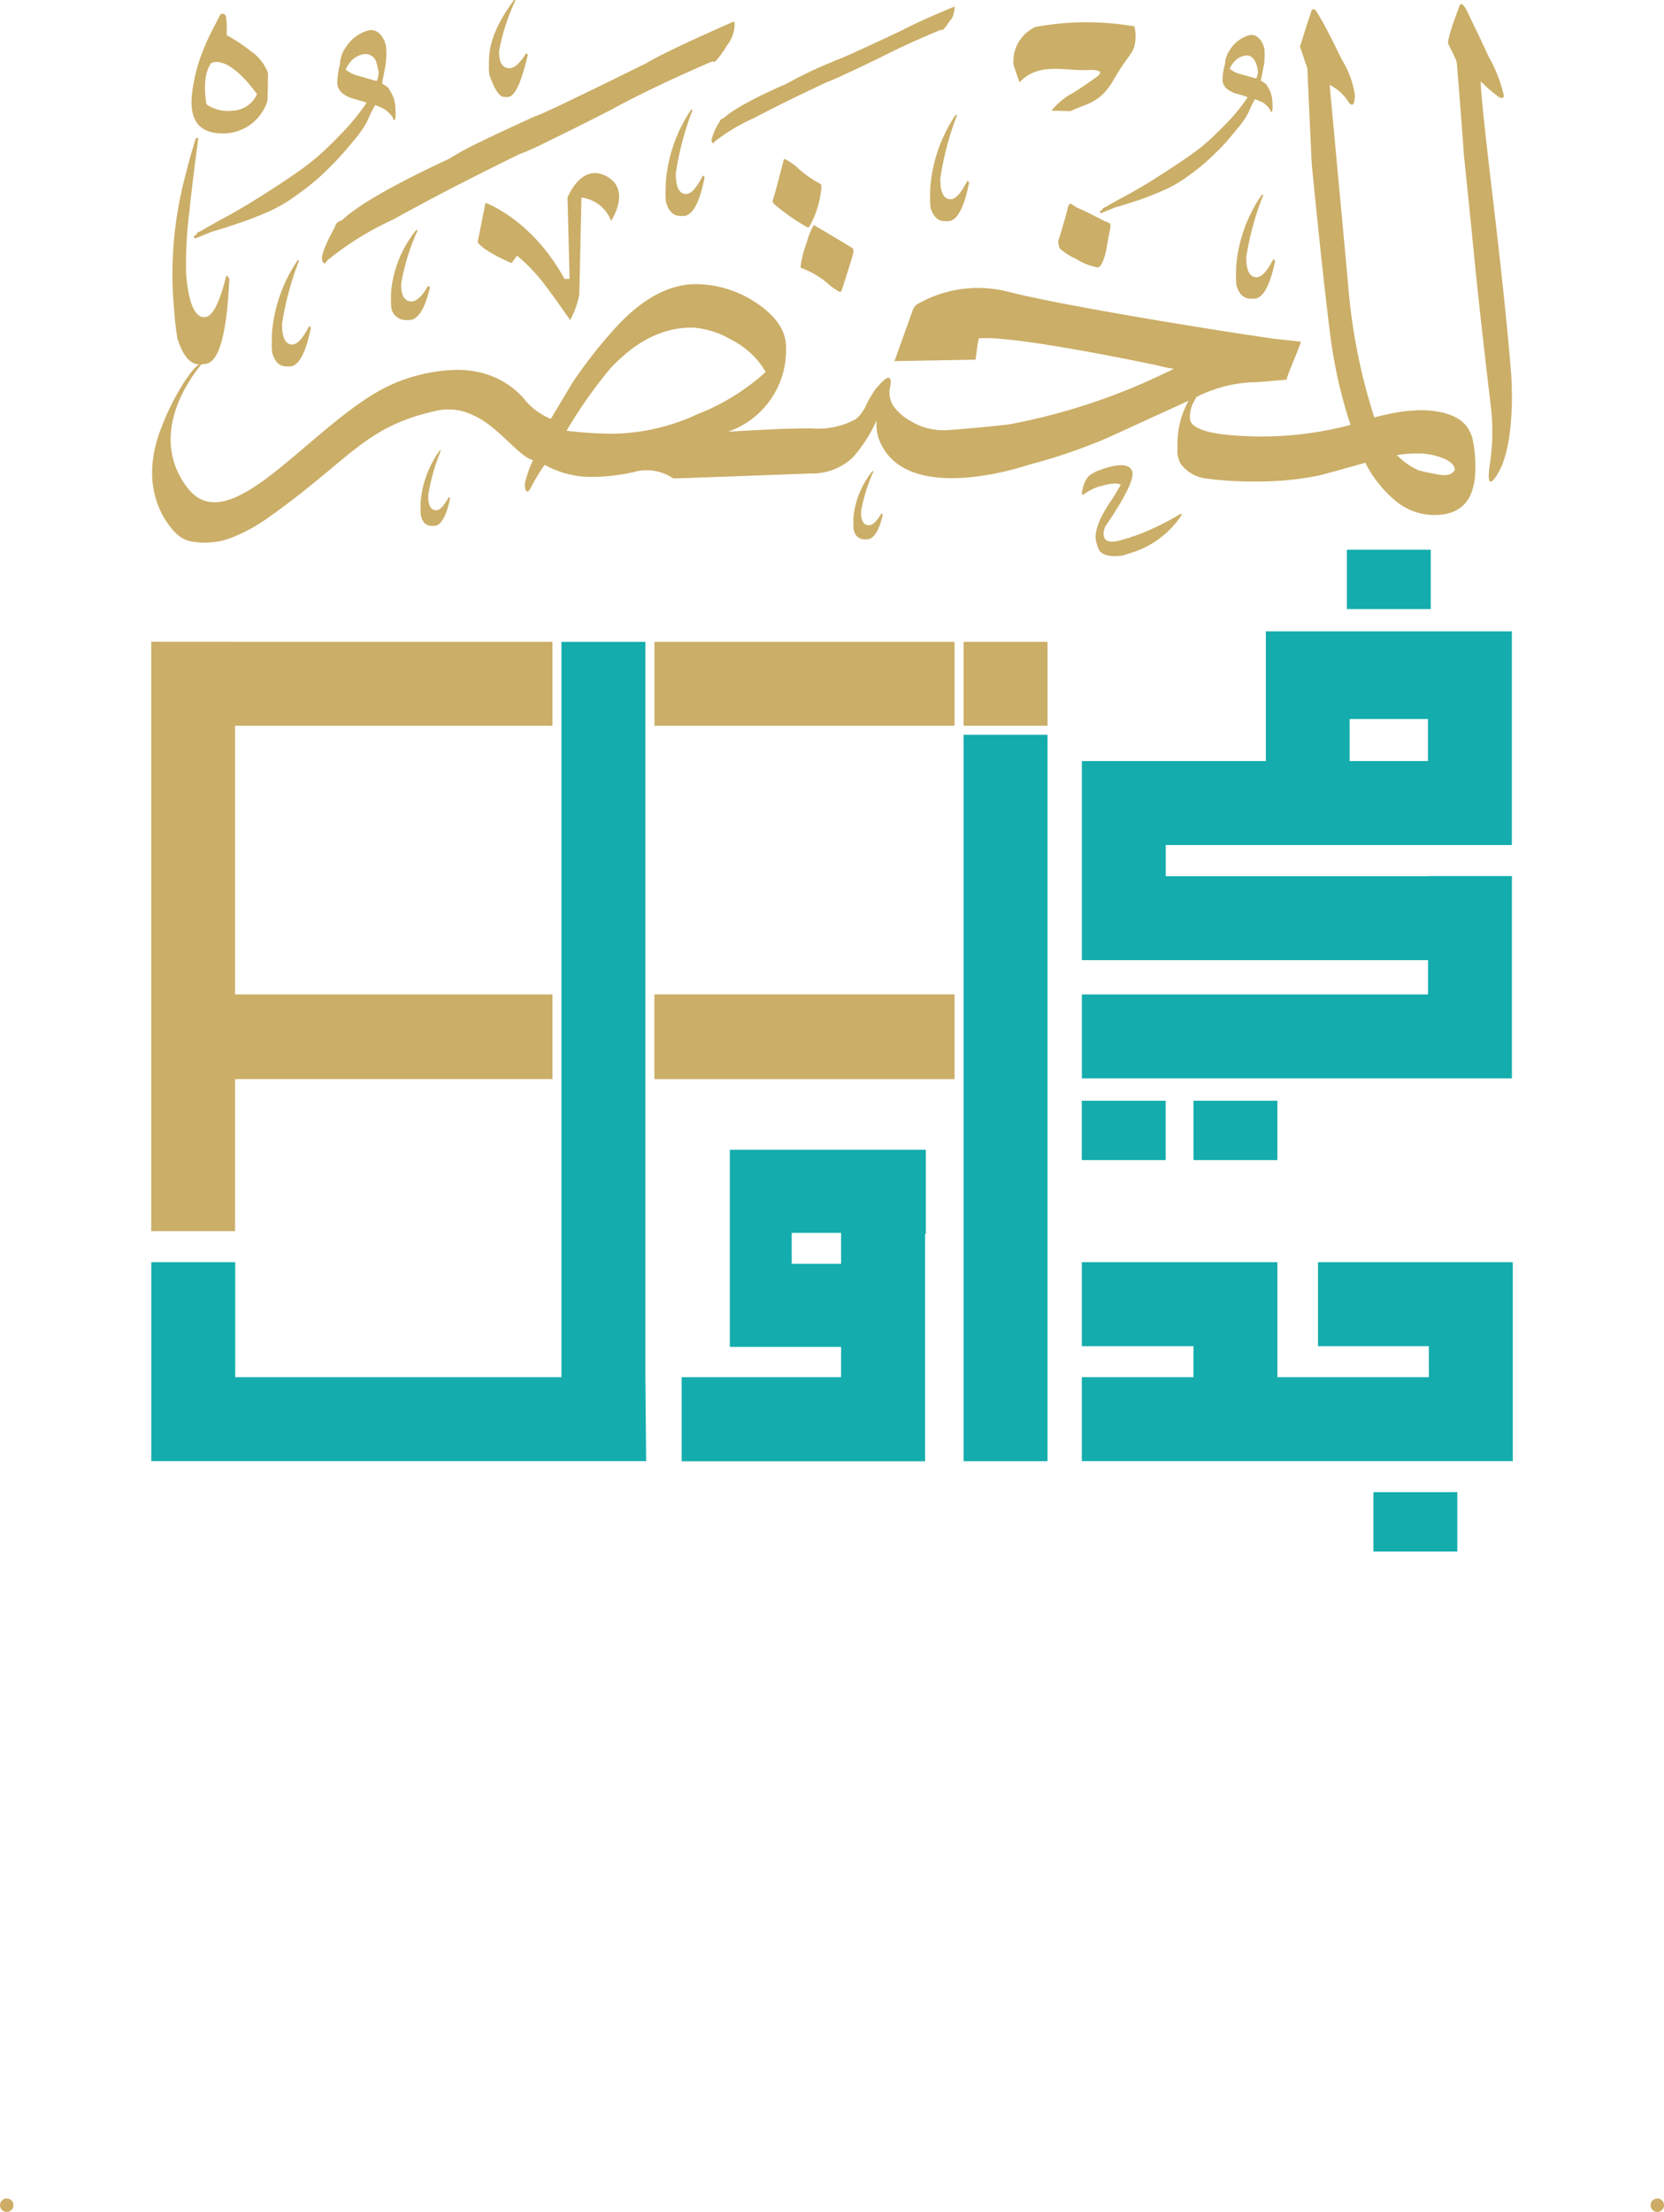 <svg xmlns="http://www.w3.org/2000/svg" xmlns:xlink="http://www.w3.org/1999/xlink" width="166.286" height="220.951" viewBox="0 0 166.286 220.951">
  <defs>
    <clipPath id="clip-path">
      <path id="SVGID" d="M9894.7,1069.635a.671.671,0,1,0,.671-.671.67.67,0,0,0-.671.671" transform="translate(-9894.698 -1068.964)" fill="none"/>
    </clipPath>
    <linearGradient id="linear-gradient" x1="-124.295" y1="107.037" x2="-124.046" y2="107.037" gradientUnits="objectBoundingBox">
      <stop offset="0" stop-color="#dfb44c"/>
      <stop offset="0.049" stop-color="#e1b955"/>
      <stop offset="0.247" stop-color="#eace75"/>
      <stop offset="0.413" stop-color="#f0da89"/>
      <stop offset="0.525" stop-color="#f2df91"/>
      <stop offset="0.646" stop-color="#edd98c"/>
      <stop offset="0.806" stop-color="#e2c87e"/>
      <stop offset="0.986" stop-color="#cfad67"/>
      <stop offset="1" stop-color="#ceab66"/>
    </linearGradient>
    <clipPath id="clip-path-2">
      <path id="SVGID-2" data-name="SVGID" d="M10389.826,1069.635a.671.671,0,1,0,.67-.671.67.67,0,0,0-.67.671" transform="translate(-10389.826 -1068.964)" fill="none"/>
    </clipPath>
    <linearGradient id="linear-gradient-2" x1="-247.206" y1="107.037" x2="-246.958" y2="107.037" xlink:href="#linear-gradient"/>
  </defs>
  <g id="Group_24641" data-name="Group 24641" transform="translate(-9615.201 -409.742)">
    <rect id="Rectangle_162" data-name="Rectangle 162" width="29.987" height="8.383" transform="translate(9680.602 473.855)" fill="#cbae67"/>
    <path id="Path_872" data-name="Path 872" d="M9948.445,610.566V637.4h31.713v8.463h-31.713v15.186h-8.379V602.175h8.379v.007h31.713v8.383Z" transform="translate(-309.751 -128.327)" fill="#cbae67"/>
    <rect id="Rectangle_163" data-name="Rectangle 163" width="29.997" height="8.465" transform="translate(9680.596 509.074)" fill="#cbae67"/>
    <rect id="Rectangle_164" data-name="Rectangle 164" width="8.387" height="8.376" transform="translate(9711.493 473.863)" fill="#cbae67"/>
    <rect id="Rectangle_165" data-name="Rectangle 165" width="8.387" height="72.561" transform="translate(9711.494 483.143)" fill="#14acac"/>
    <path id="Path_873" data-name="Path 873" d="M9989.449,675.664V602.215h-8.387v73.449h-32.6V664.178h-8.387v19.873h49.451Z" transform="translate(-309.755 -128.354)" fill="#14acac"/>
    <path id="Path_874" data-name="Path 874" d="M10103.994,754.5v19.689h11.119v3.025h-15.93v8.4h24.324V762.89h.072V754.5Zm11.119,11.393h-4.933V762.8h4.933Z" transform="translate(-415.861 -229.904)" fill="#14acac"/>
    <path id="Path_875" data-name="Path 875" d="M10245.973,620.4v0h16.211V599.059H10237.6v4.328h0v8.63h-18.382V631.9h34.593v3.428h-34.593v8.387h34.593v0h8.38V623.5h-8.38v.015h-26.213V620.4h10v0Zm0-12.586h7.831v4.2h-7.831Z" transform="translate(-495.903 -126.249)" fill="#14acac"/>
    <rect id="Rectangle_166" data-name="Rectangle 166" width="8.381" height="5.93" transform="translate(9749.795 464.652)" fill="#14acac"/>
    <path id="Path_876" data-name="Path 876" d="M10262.271,788.625v-.412h-19.461V796.6h11.078v3.1h-15.134v-8.68h0v-2.807h-19.545V796.6h11.161v3.1h-11.161v8.387h43.067V788.625Z" transform="translate(-495.9 -252.389)" fill="#14acac"/>
    <rect id="Rectangle_167" data-name="Rectangle 167" width="8.381" height="5.93" transform="translate(9752.45 558.797)" fill="#14acac"/>
    <rect id="Rectangle_168" data-name="Rectangle 168" width="8.381" height="5.93" transform="translate(9723.308 519.697)" fill="#14acac"/>
    <rect id="Rectangle_169" data-name="Rectangle 169" width="8.381" height="5.93" transform="translate(9734.471 519.697)" fill="#14acac"/>
    <path id="Path_877" data-name="Path 877" d="M10134.44,466.32c-1.52-.926-2.822-1.7-3.838-2.285a6.673,6.673,0,0,0-.684,1.692,11.089,11.089,0,0,0-.629,2.4c0,.11.013.163.069.2a8.562,8.562,0,0,1,2.521,1.439,6.073,6.073,0,0,0,1.316.943c.11,0,.163-.053.2-.163.776-2.385,1.163-3.658,1.163-3.834a.425.425,0,0,0-.123-.393m-3.162-6.39a11.553,11.553,0,0,1-2.172-1.5,5.3,5.3,0,0,0-1.383-.983c-.057-.027-.083.013-.109.04-.666,2.588-1.029,3.944-1.109,4.051a.456.456,0,0,0,.123.38,19.729,19.729,0,0,0,3.378,2.355.158.158,0,0,0,.163-.093,9.32,9.32,0,0,0,1.193-3.9c.01-.2-.018-.323-.084-.35" transform="translate(-434.08 -31.811)" fill="#cbae67"/>
    <path id="Path_878" data-name="Path 878" d="M10335.36,447.823c-.3-3.911-.926-9.944-1.889-18.049-.81-6.819-1.176-10.5-1.136-11.067a15.435,15.435,0,0,0,1.7,1.482.874.874,0,0,0,.407.187c.123,0,.189-.093.2-.243a14.091,14.091,0,0,0-1.488-3.838c-.613-1.326-1.243-2.648-1.9-3.988-.369-.866-.655-1.309-.855-1.309-.11,0-.177.067-.2.2-.873,2.319-1.232,3.578-1.109,3.781.394.77.653,1.3.763,1.592a1.617,1.617,0,0,1,.08.2c.326,3.964.566,7,.7,9.108.393,3.8.66,6.426.869,8.525.533,5.383.743,7.4,1.9,17.306a21.751,21.751,0,0,1-.131,5.074c-.2,1.259-.184,1.909.047,1.909.15.013.406-.256.729-.826.873-1.439,1.326-3.824,1.4-7.139.011-.936-.021-1.909-.08-2.912" transform="translate(-569.16 -0.838)" fill="#cbae67"/>
    <path id="Path_879" data-name="Path 879" d="M10022.894,544.807a19.976,19.976,0,0,0-1.265,4.476q-.028,1.484.774,1.5.567.01,1.258-1.29h.066l.082.111q-.584,2.755-1.618,2.736l-.251,0a.956.956,0,0,1-.8-.431,1.59,1.59,0,0,1-.268-.89c-.011-.428-.008-1.025-.008-1.025a10.227,10.227,0,0,1,1.912-5.183Z" transform="translate(-363.633 -90.069)" fill="#cbae67"/>
    <path id="Path_880" data-name="Path 880" d="M10152.71,551.025a16.773,16.773,0,0,0-1.258,4.043q-.023,1.341.776,1.355.567.01,1.257-1.163h.066l.081.1q-.579,2.489-1.613,2.47l-.25,0a.992.992,0,0,1-.8-.391,1.351,1.351,0,0,1-.27-.805c-.01-.386-.009-.927-.009-.927a8.673,8.673,0,0,1,1.9-4.681Z" transform="translate(-450.209 -94.215)" fill="#cbae67"/>
    <path id="Path_881" data-name="Path 881" d="M9952.063,465.188c-.256,5.442-1.014,8.269-2.324,8.486v.013l-.092.009-.34.02-.122.016c-.983.084-1.752-.787-2.321-2.609-.124-.815-.2-1.433-.244-1.864l-.183-2.282a38.389,38.389,0,0,1,1.261-12.227q.434-1.755,1.018-3.612l.243-.014c-.374,2.842-.683,5.27-.886,7.275a41.653,41.653,0,0,0-.331,6.323c.2,2.441.669,3.834,1.413,4.209a.944.944,0,0,0,.487.086c.739-.064,1.444-1.429,2.106-4.109h.123Z" transform="translate(-313.94 -27.596)" fill="#cbae67"/>
    <path id="Path_882" data-name="Path 882" d="M10221.4,549.576q2.495-.786,2.834.289.327,1.036-2.564,5.307a1.572,1.572,0,0,0-.266,1.194l.016.053q.243.774,1.966.231l.441-.139c.032-.01.055.007.068.051l.121-.11.506-.159a24.949,24.949,0,0,0,4.579-2.221l.1.1a9.28,9.28,0,0,1-5,3.8l-.948.3q-2.1.26-2.44-.8l-.153-.485q-.461-1.469,1.66-4.488l.772-1.3q-.508-.345-2.435.262a5.317,5.317,0,0,0-1.343.755.715.715,0,0,1-.121-.164q.287-1.734,1.172-2.013c-.02-.061.325-.213,1.037-.456" transform="translate(-495.889 -93.029)" fill="#cbae67"/>
    <path id="Path_883" data-name="Path 883" d="M10014.645,478.725a22.11,22.11,0,0,0-1.658,5.342q-.032,1.772,1.024,1.791.746.014,1.655-1.537l.088,0,.107.133q-.763,3.288-2.127,3.263l-.329-.006a1.461,1.461,0,0,1-1.388-1.144,6.222,6.222,0,0,1-.053-.747l.017-.914a11.478,11.478,0,0,1,2.509-6.185Z" transform="translate(-357.698 -46)" fill="#cbae67"/>
    <path id="Path_884" data-name="Path 884" d="M9978.953,487.8a29.868,29.868,0,0,0-1.705,6.3q-.048,2.089,1.008,2.113.747.018,1.669-1.81l.089,0,.105.156q-.791,3.876-2.156,3.845l-.329-.008q-.989-.022-1.378-1.352a8.184,8.184,0,0,1-.045-.881l.023-1.077a15.09,15.09,0,0,1,2.564-7.29Z" transform="translate(-333.854 -52.054)" fill="#cbae67"/>
    <path id="Path_885" data-name="Path 885" d="M10268.191,468.133a28.774,28.774,0,0,0-1.7,6.17q-.047,2.047,1.008,2.071.749.017,1.669-1.773l.088,0,.106.153q-.79,3.8-2.153,3.767l-.33-.008q-.989-.023-1.378-1.325a7.914,7.914,0,0,1-.046-.863l.024-1.056a14.56,14.56,0,0,1,2.561-7.143Z" transform="translate(-526.74 -38.936)" fill="#cbae67"/>
    <path id="Path_886" data-name="Path 886" d="M10044.022,409.745a20.413,20.413,0,0,0-1.652,5.1q-.031,1.691,1.025,1.709.746.013,1.653-1.465h.089l.107.127c-.508,2.091-1.14,4.237-2.05,4.221l-.329-.006c-.66-.012-1.2-1.485-1.463-2.2a5.523,5.523,0,0,1-.054-.713l.016-.872q.048-2.6,2.5-5.9Z" transform="translate(-377.293)" fill="#cbae67"/>
    <path id="Path_887" data-name="Path 887" d="M10097.053,442.655a29.823,29.823,0,0,0-1.675,6.305q-.037,2.089,1.018,2.108.749.013,1.661-1.818l.088,0,.107.156q-.775,3.88-2.137,3.855l-.33-.006q-.99-.018-1.384-1.345a8.241,8.241,0,0,1-.051-.881l.021-1.077a15.048,15.048,0,0,1,2.528-7.3Z" transform="translate(-412.638 -21.947)" fill="#cbae67"/>
    <path id="Path_888" data-name="Path 888" d="M10176.391,444.225a29.794,29.794,0,0,0-1.674,6.305q-.038,2.089,1.018,2.108.747.014,1.66-1.818l.088,0,.107.156q-.773,3.88-2.137,3.855l-.33-.006q-.99-.018-1.384-1.345a7.936,7.936,0,0,1-.05-.881l.02-1.078a15.058,15.058,0,0,1,2.528-7.3Z" transform="translate(-465.546 -22.994)" fill="#cbae67"/>
    <path id="Path_889" data-name="Path 889" d="M9972.98,426.557a3.252,3.252,0,0,0-.616-1.852c0-.137-.247-.323-.72-.606l.307-1.559c.026-.133.053-.27.066-.406a7.514,7.514,0,0,0,.02-1.826l-.149-.473c-.384-.8-.887-1.133-1.5-1.063h-.014a3.887,3.887,0,0,0-2.362,1.739,3.019,3.019,0,0,0-.562,1.639,8.154,8.154,0,0,0-.276,1.979c.07.676.6,1.176,1.589,1.482.827.227,1.26.376,1.316.4v.053a22.889,22.889,0,0,1-2.089,2.618c-.42.45-.823.856-1.2,1.236a25.091,25.091,0,0,1-2.658,2.352c-.969.733-2.266,1.606-3.914,2.668-.593.366-1.229.773-1.919,1.2l-1.729,1.009q-1.4.735-3.079,1.716c-.256.083-.393.19-.365.313-.217.11-.3.19-.284.257a.236.236,0,0,0,.137.15l1.636-.67c.649-.193,1.313-.383,1.976-.616a35.645,35.645,0,0,0,3.635-1.366c.256-.11.5-.233.716-.34a13.707,13.707,0,0,0,2.176-1.349,23.167,23.167,0,0,0,3.131-2.6,30.982,30.982,0,0,0,2.479-2.732c.163-.19.34-.406.514-.623a8.9,8.9,0,0,0,.956-1.479,15.146,15.146,0,0,1,.753-1.546h.014a5.287,5.287,0,0,1,1.042.483c.5.4.776.743.8,1.026h.054l.013-.027c.137-.03.163-.42.107-1.193m-1.906-2.7-1.722-.5a3.064,3.064,0,0,1-1.34-.646l0-.013.043-.08a3.371,3.371,0,0,1,.293-.476,2.117,2.117,0,0,1,1.473-.966,1.122,1.122,0,0,1,1.289.956,4.255,4.255,0,0,1,.194.866l.013.083c-.08.513-.16.77-.24.773" transform="translate(-318.27 -6.016)" fill="#cbae67"/>
    <path id="Path_890" data-name="Path 890" d="M10241.852,426.881a2.958,2.958,0,0,0-.533-1.582c0-.093-.22-.283-.626-.51l.267-1.343a3.106,3.106,0,0,0,.093-.65,7.84,7.84,0,0,0-.007-1.246l-.137-.406c-.312-.66-.746-.969-1.275-.916h-.014a3.309,3.309,0,0,0-2.012,1.482,2.77,2.77,0,0,0-.457,1.1c-.01.093-.022.2-.036.313a5.985,5.985,0,0,0-.24,1.692c.07.58.521,1,1.359,1.266a11.183,11.183,0,0,1,1.126.35v.053a19.525,19.525,0,0,1-1.779,2.239c-.688.72-1.322,1.346-1.875,1.862q-.81.735-1.416,1.183c-1.136.843-2.808,1.959-5,3.321l-1.486.869c-.782.41-1.662.9-2.635,1.459-.216.067-.31.15-.31.27-.189.1-.256.163-.256.207a.229.229,0,0,0,.122.133l1.4-.573c.557-.15,1.123-.33,1.693-.52a26.823,26.823,0,0,0,3.73-1.462,12.18,12.18,0,0,0,1.863-1.143,20.459,20.459,0,0,0,2.672-2.232,17.818,17.818,0,0,0,1.441-1.519c.326-.393.7-.83,1.106-1.333a7.815,7.815,0,0,0,.823-1.259,10.868,10.868,0,0,1,.656-1.343h.014a6.529,6.529,0,0,1,.9.4c.42.35.653.646.666.876h.053l.014-.013c.11-.013.137-.353.094-1.029m-1.646-2.309-1.465-.413a2.764,2.764,0,0,1-1.152-.553v-.013l.026-.067a3.03,3.03,0,0,1,.514-.72,1.781,1.781,0,0,1,1.025-.52,1.538,1.538,0,0,1,.406.027,1.079,1.079,0,0,1,.529.486,2.577,2.577,0,0,1,.317,1.069l.013.067c-.066.433-.146.636-.214.636" transform="translate(-499.5 -6.989)" fill="#cbae67"/>
    <path id="Path_891" data-name="Path 891" d="M10032.4,416.12v-.08l-.041.08c-4.311,1.9-7.2,3.261-8.635,4.108-.025.013-.039.027-.066.04-7.1,3.5-10.783,5.264-11.105,5.29-2.163,1-3.949,1.816-5.341,2.5a31.841,31.841,0,0,0-3.281,1.769q-8.35,3.888-10.687,6.143a.8.8,0,0,0-.674.64c-.969,1.762-1.383,2.862-1.289,3.251a.451.451,0,0,0,.26.406l.053-.027.244-.313a30.555,30.555,0,0,1,6.575-4.071c3.431-1.906,7.6-4.074,12.5-6.473a30.86,30.86,0,0,0,3-1.353c1.526-.736,3.592-1.772,6.227-3.108,2.621-1.443,5.906-3.012,9.824-4.717.039-.013.08-.04.123-.053l.311-.083.025.08c.23-.067.677-.623,1.35-1.709a3.379,3.379,0,0,0,.723-2.319Z" transform="translate(-343.895 -4.2)" fill="#cbae67"/>
    <path id="Path_892" data-name="Path 892" d="M10132.363,411.727V411.7l-.027.027c-2.581,1.079-4.271,1.856-5.12,2.322-4.16,1.962-6.353,2.945-6.525,2.958-.2.083-.407.177-.6.26a43.246,43.246,0,0,0-4.475,2.142c-3.281,1.446-5.376,2.588-6.292,3.458-.2.017-.327.137-.407.37a5.228,5.228,0,0,0-.8,1.842.069.069,0,0,1,.016.04.248.248,0,0,0,.146.23h.029l.148-.177a.61.61,0,0,1,.122-.093,18.228,18.228,0,0,1,3.755-2.222q3.018-1.594,7.362-3.625c.433-.14,1.866-.793,4.337-1.979.34-.163.7-.343,1.082-.52q2.35-1.224,5.838-2.672l.189-.043.026.04c.137-.027.394-.353.8-.976.243-.177.39-.623.456-1.356Z" transform="translate(-421.816 -1.306)" fill="#cbae67"/>
    <path id="Path_893" data-name="Path 893" d="M10206.928,421.914s1.217-.794-.947-.689-4.907-.809-6.745,1.223c0,0-.343-.862-.615-1.749a3.778,3.778,0,0,1,2.181-3.772,27.939,27.939,0,0,1,9.895-.062,4.249,4.249,0,0,1-.016,2.044c-.3.883-.713.971-2.076,3.324s-2.707,2.329-4.281,3.092l-1.92-.034a7.277,7.277,0,0,1,1.756-1.553c.824-.417,2.77-1.823,2.77-1.823" transform="translate(-482.136 -4.488)" fill="#cbae67"/>
    <path id="Path_894" data-name="Path 894" d="M9959.77,419.7a4.651,4.651,0,0,0-1.712-2.119,17.17,17.17,0,0,0-2.4-1.589,9.25,9.25,0,0,0-.046-1.776c-.124-.58-.584-.28-.584-.28-.39.839-1.143,2.089-1.745,3.661a15.555,15.555,0,0,0-.7,2.182c-.613,2.585-1.063,5.837,2.375,6.026a4.639,4.639,0,0,0,4.78-3.238c.04-.353.047-2.059.061-2.572a1.8,1.8,0,0,0-.03-.3m-3.5,3.841a3.691,3.691,0,0,1-2.614-.626s-.562-2.652.446-4.1c0,0,1.513-1.113,4.6,3.072a2.78,2.78,0,0,1-2.433,1.659" transform="translate(-317.815 -2.744)" fill="#cbae67"/>
    <path id="Path_895" data-name="Path 895" d="M9951.221,519.174c-.105.137-.216.283-.336.446l.34.013h.093v-.013c.62-.909,1.146-1.506,1.253-1.642a3.914,3.914,0,0,0-1.35,1.2" transform="translate(-316.965 -72.179)" fill="#cbae67"/>
    <path id="Path_896" data-name="Path 896" d="M10213.867,476.314a6.141,6.141,0,0,0,2.176.873c.316.011.608-.536.862-1.623.121-.7.254-1.415.392-2.12.093-.382.075-.611-.049-.675a2.348,2.348,0,0,0-.418-.169c-1.276-.665-2.234-1.137-2.869-1.4l-.541-.362c-.177-.023-.293.166-.368.571q-.548,2.054-.922,3.138a2.39,2.39,0,0,0,.161.763,6.455,6.455,0,0,0,1.576,1.01" transform="translate(-491.181 -40.738)" fill="#cbae67"/>
    <path id="Path_897" data-name="Path 897" d="M10051.3,466.4a3.6,3.6,0,0,0-2.959-2.326l-.212,9.653a8.816,8.816,0,0,1-.913,2.585s-2.158-3.128-3.15-4.292a17.093,17.093,0,0,0-2.16-2.144l-.55.74s-2.679-1.1-3.39-2.078l.785-3.937s4.617,1.613,7.9,7.6l.508-.017-.209-8.1s1.342-3.509,3.887-2.145.467,4.466.467,4.466" transform="translate(-375.036 -34.596)" fill="#cbae67"/>
    <path id="Path_898" data-name="Path 898" d="M10198.421,497.506c-.606-.137-1.149-.267-1.616-.386Z" transform="translate(-480.961 -58.269)" fill="#cbae67"/>
    <path id="Path_899" data-name="Path 899" d="M10279.895,511.635l-2.479-.277c1.088.107,2.006.2,2.479.277" transform="translate(-534.718 -67.764)" fill="#cbae67"/>
    <path id="Path_900" data-name="Path 900" d="M10072.332,455.591a3.806,3.806,0,0,0-.493-1.229c-.68-1.083-2.1-1.7-4.271-1.812a14.957,14.957,0,0,0-3,.24c-.649.123-1.34.277-2.1.47a58.5,58.5,0,0,1-2.632-13.475l-1.336-14.421-.492-5.32a4.747,4.747,0,0,1,1.871,1.686.589.589,0,0,0,.341.3c.2,0,.3-.326.307-.989a9.244,9.244,0,0,0-1.257-3.445c-.6-1.176-1.415-2.955-2.437-4.657-.341-.61-.6-.606-.73-.01-.509,1.462-.873,2.772-1.059,3.271.176.53.339,1,.463,1.409.109.3.206.553.276.77.13,2.992.233,5.317.319,7,.06,1.436.1,2.382.147,2.882q1.08,10.936,1.8,16.614a48.536,48.536,0,0,0,1.55,7.543q.271.929.5,1.587a34.625,34.625,0,0,1-9.388,1.159q-6.6-.12-6.662-1.8a3.165,3.165,0,0,1,.253-1.412c.133-.257.267-.5.4-.733a13.69,13.69,0,0,1,5.354-1.459c.217.04,3.682-.273,3.682-.273a.08.08,0,0,1-.011-.053c-.027-.277,1.506-3.688,1.383-3.734l-2.479-.277-.077-.007-.022,0c-6.311-.906-18.876-2.952-25.055-4.327l-.084-.02c-.606-.137-1.149-.267-1.616-.386a12.154,12.154,0,0,0-8.622,1.073.009.009,0,0,1-.006,0l-.28.153a1.162,1.162,0,0,0-.513.62l-1.836,5.11,8.105-.147.207-1.579.112-.54c2.9-.32,13.569,1.8,17.77,2.672a16.736,16.736,0,0,0,1.723.363c-.333.167-.666.326-1,.48a62.008,62.008,0,0,1-15.354,5.05l-.083.013c-.257.047-3.865.43-6.12.576a6.282,6.282,0,0,1-3.432-.723c-.087-.047-.17-.1-.25-.147a5.11,5.11,0,0,1-1.819-1.579c-.017-.03-.033-.057-.05-.087a2.522,2.522,0,0,1-.243-1.786,1.948,1.948,0,0,0,.054-.44c.011-.826-.517-.566-1.619.816a13.794,13.794,0,0,0-.836,1.452,3.883,3.883,0,0,1-.983,1.369,7.78,7.78,0,0,1-4.49.953c-1.462,0-3.221.05-5.3.167-2.006.1-3.031.173-3.031.173a8.614,8.614,0,0,0,5.8-8.425c.02-1.572-.907-3.018-2.766-4.311a11.024,11.024,0,0,0-6.07-2.009c-2.925-.057-5.812,1.579-8.658,4.864a46.755,46.755,0,0,0-3.854,4.994c-.714,1.2-1.439,2.4-2.152,3.6a6.6,6.6,0,0,1-2.715-2.049,8.314,8.314,0,0,0-3.758-2.425,9.448,9.448,0,0,0-2.978-.42,16.816,16.816,0,0,0-5.547,1.089c-4.435,1.586-9.128,6.516-13.206,9.588-3.065,2.312-5.78,3.555-7.748,1.516a4.932,4.932,0,0,1-.41-.47c-3.045-4.064-1.18-8.432.37-10.8.026-.053.066-.1.093-.15h-.093l-.341-.013-.013.013a24.361,24.361,0,0,0-2.5,4.8c-2.735,6.713.933,10.434,1.719,11.04a3.035,3.035,0,0,0,1.193.523,7.555,7.555,0,0,0,4.113-.406,16.661,16.661,0,0,0,3.635-2.015c1.849-1.279,3.968-2.965,6.033-4.691,3.631-3.032,5.721-4.8,10.577-5.913a5.76,5.76,0,0,1,2.762.017,8.212,8.212,0,0,1,2.889,1.559c1.465,1.146,2.622,2.552,3.69,3.141a3.3,3.3,0,0,0,.45.2,11.652,11.652,0,0,0-.807,2.289v.04a1.747,1.747,0,0,0,0,.353c.109.583.326.61.622.01a15.885,15.885,0,0,1,1.359-2.235,9.447,9.447,0,0,0,4.36,1.2,18.743,18.743,0,0,0,4.211-.41,2.978,2.978,0,0,0,.526-.123,4.756,4.756,0,0,1,3.645.623.549.549,0,0,0,.243.067c5.171-.18,9.705-.346,13.559-.493a5.906,5.906,0,0,0,4.274-1.639,14.306,14.306,0,0,0,2.355-3.691,4.577,4.577,0,0,0,.193,1.822c.057.157.2.493.213.51,2.936,6.276,14.838,2.109,14.838,2.109a54.374,54.374,0,0,0,7.809-2.668q4.063-1.854,8.119-3.714a8.843,8.843,0,0,0-1.109,4.681,2.784,2.784,0,0,0,.292,1.586,3.7,3.7,0,0,0,2.416,1.486,35.573,35.573,0,0,0,5.11.316h0a30.349,30.349,0,0,0,6.333-.6c1.53-.4,3.068-.836,4.611-1.273a11.986,11.986,0,0,0,3.018,3.8,6.011,6.011,0,0,0,3.834,1.422c2.126.02,3.436-.906,3.918-2.735a6.861,6.861,0,0,0,.224-1.679,12.75,12.75,0,0,0-.24-3m-85.822-.7a41.913,41.913,0,0,1-4.754-.3,46.285,46.285,0,0,1,4.337-6.173q3.883-4.217,8.326-4.131a8.844,8.844,0,0,1,3.776,1.193,8.217,8.217,0,0,1,3.466,3.235,21.9,21.9,0,0,1-6.792,4.207,20.822,20.822,0,0,1-8.359,1.965m84,3.654c-.28.446-.863.583-1.716.41-1.166-.223-1.789-.37-1.882-.41a6.929,6.929,0,0,1-2.173-1.522,12.266,12.266,0,0,1,2.1-.157,6.469,6.469,0,0,1,2.829.613c.612.323.882.686.843,1.066" transform="translate(-309.933 -1.823)" fill="#cbae67"/>
    <g id="Group_24634" data-name="Group 24634" transform="translate(9615.201 629.352)">
      <g id="Group_24633" data-name="Group 24633" transform="translate(0)" clip-path="url(#clip-path)">
        <rect id="Rectangle_173" data-name="Rectangle 173" width="1.342" height="1.342" fill="url(#linear-gradient)"/>
      </g>
    </g>
    <g id="Group_24640" data-name="Group 24640" transform="translate(9780.146 629.352)">
      <g id="Group_24639" data-name="Group 24639" transform="translate(0)" clip-path="url(#clip-path-2)">
        <rect id="Rectangle_175" data-name="Rectangle 175" width="1.342" height="1.342" fill="url(#linear-gradient-2)"/>
      </g>
    </g>
  </g>
</svg>
